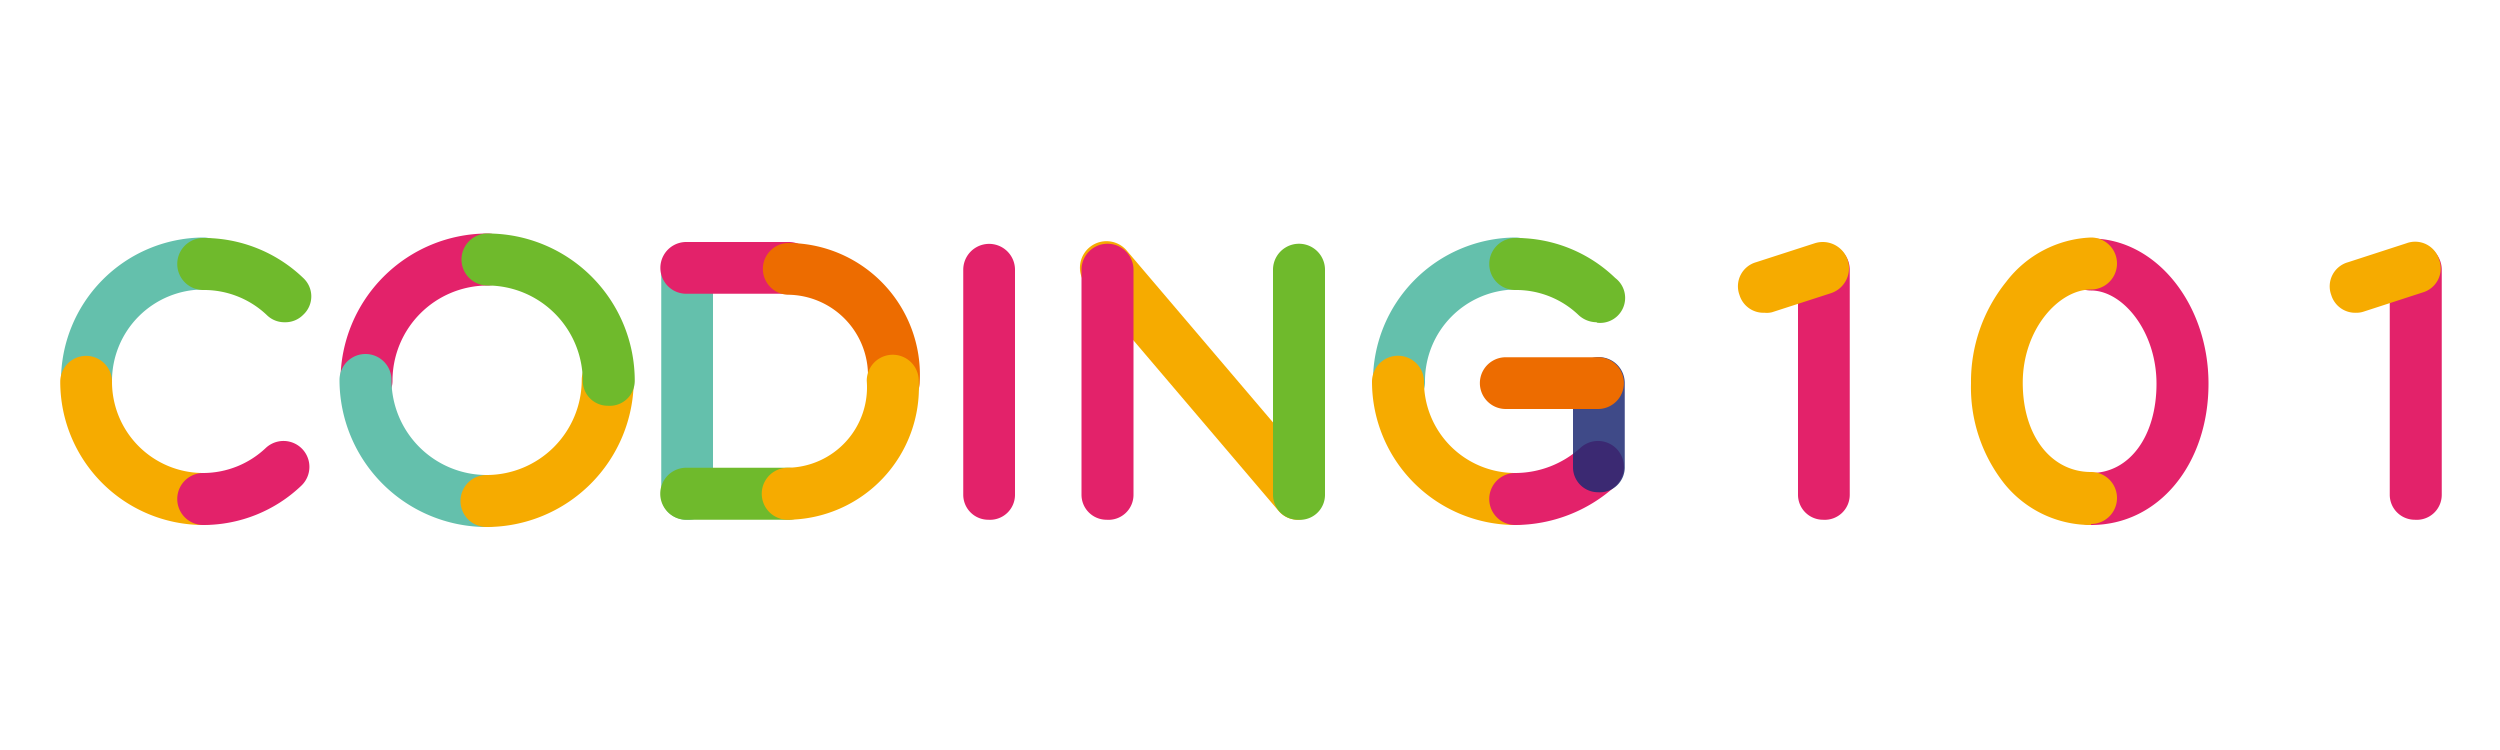 <svg xmlns="http://www.w3.org/2000/svg" viewBox="0 0 100 30"><defs><style>.cls-1{isolation:isolate;}.cls-2{fill:#e3226a;}.cls-3,.cls-9{mix-blend-mode:multiply;}.cls-4{fill:#64c0ac;}.cls-5{fill:#f6ab00;}.cls-6{fill:#6fba2c;}.cls-7{fill:none;}.cls-8{fill:#ed6c00;}.cls-9{opacity:0.85;}.cls-10{fill:#1d2a73;}</style></defs><title>codung101_logo</title><g class="cls-1"><g id="圖層_1" data-name="圖層 1"><path class="cls-2" d="M14.62,16.23a1,1,0,0,1-1-1,5.89,5.89,0,0,1,5.88-5.89,1,1,0,1,1,0,2.08,3.81,3.81,0,0,0-3.8,3.81A1,1,0,0,1,14.62,16.23Z"/><g class="cls-3"><path class="cls-4" d="M19.46,21.08a5.89,5.89,0,0,1-5.88-5.88,1,1,0,0,1,2.08,0,3.81,3.81,0,0,0,3.8,3.8,1,1,0,0,1,0,2.08Z"/></g><g class="cls-3"><path class="cls-5" d="M19.46,21.08a1,1,0,0,1,0-2.08,3.81,3.81,0,0,0,3.81-3.8,1,1,0,0,1,2.08,0A5.89,5.89,0,0,1,19.46,21.08Z"/></g><g class="cls-3"><path class="cls-6" d="M24.31,16.23a1,1,0,0,1-1-1,3.82,3.82,0,0,0-3.81-3.81,1,1,0,0,1,0-2.08,5.89,5.89,0,0,1,5.89,5.89A1,1,0,0,1,24.31,16.23Z"/></g><rect class="cls-7" x="13.58" y="9.31" width="11.83" height="11.83"/><g class="cls-3"><path class="cls-4" d="M3.44,16.27a1,1,0,0,1-1-1A5.73,5.73,0,0,1,8.13,9.5a1,1,0,1,1,0,2.08,3.66,3.66,0,0,0-3.65,3.65A1,1,0,0,1,3.44,16.27Z"/></g><g class="cls-3"><path class="cls-5" d="M8.13,21a5.73,5.73,0,0,1-5.72-5.73,1,1,0,1,1,2.07,0,3.65,3.65,0,0,0,3.65,3.65,1,1,0,0,1,0,2.08Z"/></g><path class="cls-2" d="M8.13,21a1,1,0,0,1,0-2.08,3.65,3.65,0,0,0,2.5-1,1,1,0,1,1,1.42,1.51A5.68,5.68,0,0,1,8.13,21Z"/><g class="cls-3"><path class="cls-6" d="M11.39,12.89a1,1,0,0,1-.72-.29,3.65,3.65,0,0,0-2.54-1,1,1,0,0,1,0-2.08,5.74,5.74,0,0,1,4,1.6,1,1,0,0,1,0,1.47A1,1,0,0,1,11.39,12.89Z"/></g><rect class="cls-7" x="1.5" y="9.31" width="11.83" height="11.83"/><path class="cls-4" d="M27.45,20.79a1,1,0,0,1-1-1v-9a1,1,0,1,1,2.07,0v9A1,1,0,0,1,27.45,20.79Z"/><path class="cls-2" d="M31.55,11.75h-4.1a1,1,0,0,1,0-2.07h4.1a1,1,0,0,1,0,2.07Z"/><g class="cls-3"><path class="cls-6" d="M31.54,20.79H27.45a1,1,0,0,1,0-2.08h4.09a1,1,0,1,1,0,2.08Z"/></g><g class="cls-3"><path class="cls-8" d="M35.71,16.27a1,1,0,0,1-1-1,3.23,3.23,0,0,0-3.16-3.48,1,1,0,1,1,0-2.07,5.28,5.28,0,0,1,5.24,5.55A1,1,0,0,1,35.71,16.27Z"/></g><g class="cls-3"><path class="cls-5" d="M31.51,20.79a1,1,0,0,1,0-2.08,3.22,3.22,0,0,0,3.16-3.48,1,1,0,0,1,2.08,0A5.29,5.29,0,0,1,31.51,20.79Z"/></g><rect class="cls-7" x="25.67" y="9.31" width="11.83" height="11.83"/><g class="cls-3"><path class="cls-4" d="M55.92,16.27a1,1,0,0,1-1-1A5.74,5.74,0,0,1,60.61,9.5a1,1,0,0,1,0,2.08A3.66,3.66,0,0,0,57,15.23,1,1,0,0,1,55.92,16.27Z"/></g><g class="cls-3"><path class="cls-5" d="M60.61,21a5.74,5.74,0,0,1-5.73-5.73,1,1,0,1,1,2.08,0,3.65,3.65,0,0,0,3.65,3.65,1,1,0,0,1,0,2.08Z"/></g><g class="cls-3"><path class="cls-2" d="M60.61,21a1,1,0,1,1,0-2.08,3.91,3.91,0,0,0,2.6-1,1,1,0,1,1,1.42,1.51A6,6,0,0,1,60.61,21Z"/></g><g class="cls-3"><path class="cls-6" d="M63.86,12.89a1.07,1.07,0,0,1-.72-.29,3.61,3.61,0,0,0-2.53-1,1,1,0,1,1,0-2.08,5.7,5.7,0,0,1,4,1.6,1,1,0,0,1-.72,1.79Z"/></g><g class="cls-9"><path class="cls-10" d="M63.92,19.69a1,1,0,0,1-1-1V15.32a1,1,0,0,1,2.07,0v3.33A1,1,0,0,1,63.92,19.69Z"/></g><g class="cls-3"><path class="cls-8" d="M63.92,16.36H60.23a1,1,0,1,1,0-2.07h3.69a1,1,0,1,1,0,2.07Z"/></g><rect class="cls-7" x="54.01" y="9.31" width="11.83" height="11.83"/><path class="cls-2" d="M39.53,20.79a1,1,0,0,1-1-1v-9a1,1,0,1,1,2.07,0v9A1,1,0,0,1,39.53,20.79Z"/><rect class="cls-7" x="33.61" y="9.31" width="11.83" height="11.83"/><g class="cls-3"><path class="cls-2" d="M83.64,21a1,1,0,0,1,0-2.08c1.54,0,2.62-1.47,2.62-3.57s-1.35-3.73-2.62-3.73a1,1,0,0,1,0-2.08c2.59,0,4.7,2.61,4.7,5.81S86.36,21,83.64,21Z"/></g><g class="cls-3"><path class="cls-5" d="M83.64,21a4.44,4.44,0,0,1-3.48-1.67,6.21,6.21,0,0,1-1.32-4,6.36,6.36,0,0,1,1.41-4.06A4.49,4.49,0,0,1,83.64,9.5a1,1,0,1,1,0,2.08c-1.29,0-2.73,1.59-2.73,3.73s1.15,3.57,2.73,3.57a1,1,0,1,1,0,2.08Z"/></g><rect class="cls-7" x="77.67" y="9.31" width="11.83" height="11.83"/><rect class="cls-7" x="77.67" y="9.31" width="11.83" height="11.83"/><g class="cls-3"><g class="cls-3"><path class="cls-2" d="M72.92,20.79a1,1,0,0,1-1-1v-9a1,1,0,1,1,2.07,0v9A1,1,0,0,1,72.92,20.79Z"/></g></g><g class="cls-3"><g class="cls-3"><path class="cls-5" d="M70.58,12.51a1,1,0,0,1-1-.71,1,1,0,0,1,.66-1.31l2.35-.76a1,1,0,1,1,.64,2l-2.35.76A.86.86,0,0,1,70.58,12.51Z"/></g></g><rect class="cls-7" x="65.84" y="9.31" width="11.83" height="11.83"/><g class="cls-3"><path class="cls-5" d="M51.92,20.79a1,1,0,0,1-.79-.37l-7.66-9A1,1,0,1,1,45.05,10l7.66,9a1,1,0,0,1-.12,1.46A1,1,0,0,1,51.92,20.79Z"/></g><g class="cls-3"><path class="cls-6" d="M51.92,20.79a1,1,0,0,1-1-1v-9a1,1,0,1,1,2.08,0v9A1,1,0,0,1,51.92,20.79Z"/></g><g class="cls-3"><path class="cls-2" d="M44.26,20.79a1,1,0,0,1-1-1v-9a1,1,0,0,1,2.08,0v9A1,1,0,0,1,44.26,20.79Z"/></g><rect class="cls-7" x="42.17" y="9.31" width="11.83" height="11.83"/><g class="cls-3"><g class="cls-3"><path class="cls-2" d="M96.59,20.79a1,1,0,0,1-1-1v-9a1,1,0,0,1,2.08,0v9A1,1,0,0,1,96.59,20.79Z"/></g></g><g class="cls-3"><g class="cls-3"><path class="cls-5" d="M94.25,12.51a1,1,0,0,1-1-.71,1,1,0,0,1,.67-1.31l2.34-.76a1,1,0,0,1,1.31.67,1,1,0,0,1-.67,1.3l-2.34.76A.89.89,0,0,1,94.25,12.51Z"/></g></g><rect class="cls-7" x="89.51" y="9.31" width="11.83" height="11.83"/></g></g></svg>